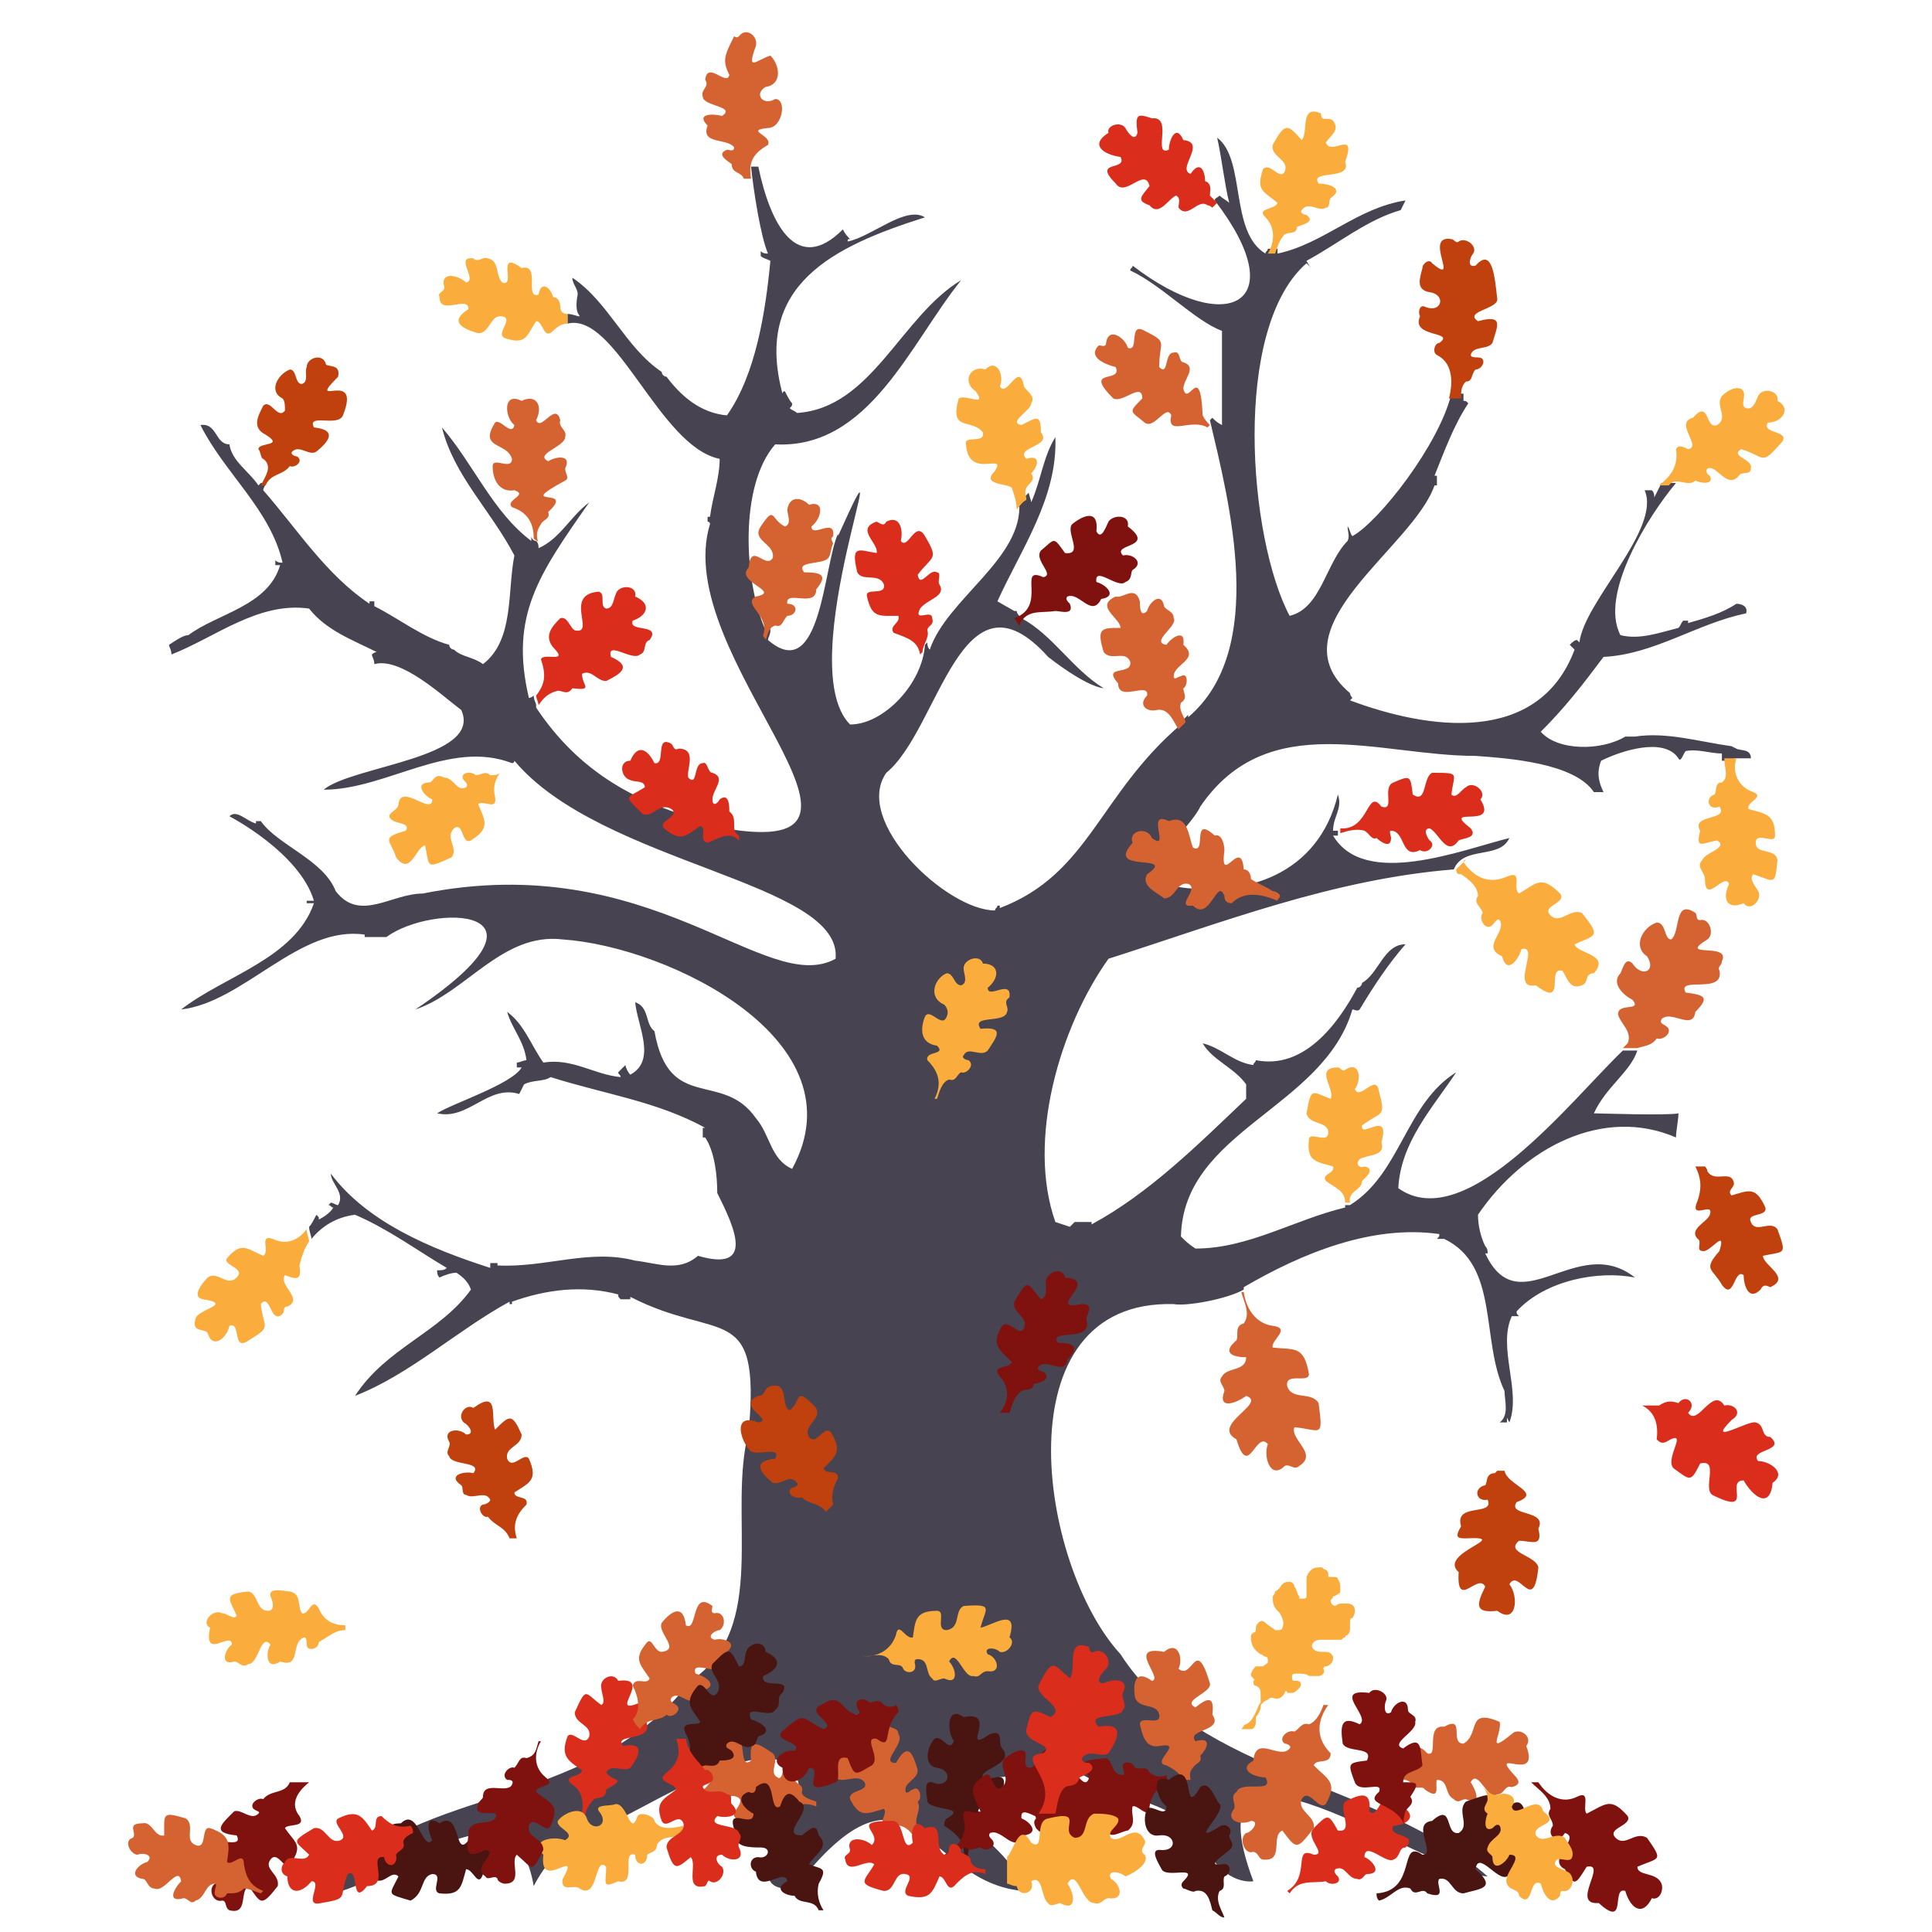 <svg xmlns="http://www.w3.org/2000/svg" xml:space="preserve" id="Слой_1" x="0" y="0" style="enable-background:new 0 0 80 80" version="1.1" viewBox="0 0 80 80"><style>.st1{fill:#026634}.st2{fill:#faad3c}.st3{fill:#d56231}.st4{fill:#c1410e}.st5{fill:#7f120f}.st6{fill:#da2d1c}.st7{fill:#4a1411}</style><path d="m71.9 31-.2-.1c-1.4-.2-2.7-.6-4-.4h-.4c-1 .6-2.8.6-3.5-.2 1-1 1.7-1.9 2.6-3.1 2.1-.1 3.9-1.4 5.9-1.8.1-.3-.2-.4-.4-.4-.6.4-1.3.6-2 .8v-.1h-.2c-.1.1-.1.2-.2.3-.8.2-1.6.5-2.4.3-.9-1.7 1.2-5 2.3-6.3h-.6l-.3.6c0-.1 0-.2-.1-.3h-.3c.7 1.6-2.5 4.6-2.7 6.3l-.1-.1c-.1 0-.2.1-.3.2l.2.2c-1.5 4-6.1 3.3-9.3 2.1l.1-.1s-.1-.1-.1-.2c-3.2-2.7 2.6-6 3.5-8.6h.1v-.4h-.1c.4-1 .8-2.1 1.4-3-.1-.1-.1-.1-.2-.1v-.3h-.5c-.5 2.1-3 5.3-4.1 5.9-.1-.1-.1-.3-.2-.4 0 .2.1.4 0 .6-.9.9-1.1 2.8-2.4 3.1-1.7-3.2-2.4-11.9.7-14.6l.2.2c-.1-.1-.2-.3-.2-.3 1.3-.7 2.5-1.7 3.9-2.1l.2-.4c-2 .3-3.4 1.8-5.3 2.2v-.2h-.4c0 .1-.1.1-.1.2-1.5-.9-.8-3.9-2-4.8.2.9.3 1.9.5 2.7-.1-.1-.3-.2-.4-.3-.1.1-.2.1-.2.2 3.3 4.3.5 5.7-3.4 2.7 0 .1-.1.1-.1.2 1.3.6 2.7 2.1 3.8 2.5v3.9c-.2-.1-.3-.2-.4-.3l-.1.1c.8 3.4 2.4 9.5-.9 12.3v-.1l-.3.3v.1c-3.4 2.9-3.8 6.2-7.5 7.6v-.1h-.1c0 .1-.1.1-.1.2-2 0-5.9-3.7-4.5-5.7 2.2-1.8 3.1-8.8 6.7-4.8 0 0 1.5 1.2 2.3 1.3-1.3-.8-2.1-2.2-3.4-2.9-.1-.1-.2-.2-.2-.3H42l-.7-.4c1-2.2 2.5-4.3 2.4-6.8-.5.8-.6 1.8-1 2.7 0-.1-.1-.3-.1-.4l-.4.4c.2 2.3-3 4-3.7 6.1-.1-.1-.1-.2-.1-.3l-.1.1c-.1 1.6-1.7 3.3-3.1 3.3-2.5-2.5 2.3-14-.5-7.8v-.1c-.6 1.3-.7 6.3-2.9 4.4 0-.1.1-.2.1-.4 0-.1-.1-.1-.1-.2 0 .1 0 .1-.1.2-.9-2-1.1-6 .4-7.7 3.9.2 5.6-4.2 7.7-6.8-2.5 1.5-3.7 5.3-6.8 5.5-.1-.1-.2-.1-.3-.2.1-.1.1-.1.1-.2-.1-.1-.2-.3-.3-.5-.1 0-.1.1-.1.1-1.2-4.5 2.1-6.1 5.9-7.3-.8-.5-2.2.8-3.2 1 0-.1 0-.1.1-.1-.1-.1-.2-.2-.3-.4-1.9 1.9-3-.2-3.5-2.6h-.3c.1 1 .4 2.9.7 3.6-.1 0-.2 0-.3-.1v.2c.1.1.2.1.4.2-.2 2.1-.6 4.7-1.8 6.4-1.1-.1-1.9-.8-2.5-1.6-.1 0-.2-.1-.2-.2-1.5-1-2.2-2.9-3.7-3.9 0 .3.3.5.2.8-.1.7.1.7.1.8-.1 0-.3-.1-.5-.1v.4c2-.5 3.8 5.1 6.3 5.6 0 .8-.3 1.6-.4 2.4h-.1v.2s.1 0 .1.1c-1.7 5.5 8.8 14 .6 12.6-.2 0-.3-.2-.5-.3v.1c-3.1-.8-5.5-2.1-7.3-4.8v-.1c0-.1-.1-.2-.1-.4 0 0-.1.1-.2.1-.8-3.4.4-5.1 2.5-8.1-.8.6-1.2 1.5-2.1 1.9 0-.1 0-.2-.1-.3-.1 0-.2-.1-.2-.2v.2c-1.6-1.2-2.4-3.2-3.7-4.7.5 2 2 3.4 3 5.3-.3 1.5 0 3.5-1.3 4.5-.4-.3-.9-.3-1.2-.6-.1 0-.2-.1-.2-.2-1.1-.3-2.1-1.1-3.1-1.6v-.2h-.2v.1c-1.8-1.2-3-3.1-4.4-4.7 0-.1.1-.2.1-.3h-.2l-.1.1c-.4-.6-1.1-1-1.2-1.7-.6 0-.5-.9-1.2-.8 1 2 2.9 3.5 3.4 5.7-.1 0-.2 0-.3-.1v.2h.2c-.5 1.7-2.6 2-3.8 2.9-.2 0-.5.2-.8.4 0 .1.1.2.1.4 1.8-.7 3.6-2.2 5.7-1.9.7.9 1.8 1.3 2.8 1.8-.1 0-.2.1-.2.1 0 .1.1.2.1.4 1.1-.3 2.8 1.3 3.6 1.9.9 2-4.5 2.3-5.7 3.3 2.6 0 5.2-2.1 7.8-1.1.1 0 .1-.1.1-.1 3.6 4.3 13.6 5 13.3 8.2-2.9 1.6-7.6-4.6-17.1-2.7-1.3 0-2.6 1.2-3.6-.1-.5-1.3-2.4-1.9-3.1-2.9h-.2v.1c-.4-.1-.8-.6-1.1-.3 0 0 2.9 1.5 3.5 3.5h-.3v.1h.3c-.8 2.3-3.7 3-5.5 4.4 2.6-.3 4.9-3.5 7.6-3.1v.1h.9c1.9-1.4 7.6-1.3 1.2 3 2.1-.7 3.6-3.2 6.1-2.9 4.4.3 12.4 4.2 9.5 9.5-.9-.4-.9-1.4-1.5-2.1-1.4-2-3.6-.2-4.2-3.6-.4-.3-.2-1-.8-1.2.1 1 .9 2.4-.2 3-.1-.1-.2-.3-.2-.4l-.3.3c0 .1.1.1.1.2-1.1-.1-2-.8-3.2-.6-.5-.7-.8-1.6-1.5-2.1.2.7.7 1.2.8 2-.1 0-.3.1-.4.1v.2h.2c-.4.7-2.9 1.5-3.5 1.9 1.3.3 2.1-1.2 3.4-.8l.2-.4c.4-.2.8-.1 1.1-.3 2.2.7 4.4 1 6.4 2.1h-.1v.4h.1c.4.6.5 1.6.5 2.3.7 1.4 1.6 3.3-.8 2.6-.8.7-1.7.3-2.6.2-1.9-.5-3.7.3-5.7.2v-.1h-.3v.2c-2.5-.8-5.1-1.9-6.6-3.9 0 .4.6.8.3 1.3-.1 0-.2-.1-.3-.1l-.1.1c.1 0 .1.1.2.1-.1.2-.4.4-.6.5v-.1l-.1-.1c-.1.2-.2.4-.3.5 0 .2.1.4.1.5.4-.5 1-.9 1.8-1 1.4.6 2.6 1.5 3.8 2.2-.1.1-.2.1-.4.1 0 .1 0 .2.1.3.2-.1.5-.2.7-.2.3.2.5.4.6.7-1.3 1.8-3.5 2.4-4.8 4.4 2.3-.9 4.2-2.7 6.4-3.9v.1h.1v-.1c1.4-.5 2.9-.7 4.4-.3 0 .1 0 .1.1.2h.4v-.1c3.7 1.9 5.4.1 4.9 5.6-.9 3.4.9 8.1-2.4 10.3-4.3 5.6-12.3 4.3-14.8 8.8 2.9-.7 7.5-5 8.3-.3.4-.8 1.4-2.1 2.2-2.2 2-.5 9.3-6 8.8-1-.1.5-2.7 3.5-.2 3.3 4.9-6.3 5.3-.2 9.5.1-.5-2.4-6.3-4.3-.1-4.8 1.1-1.1 2.5 0 3.6.6 1.4.5 3.4.9 4.2 2.5 0 .5.9 1.4 1.8 1.3-2.9-7.7 6.9-.4 9.7-.2-4.4-3.9-12-4.2-15.2-9.2-3.4-3.7-5-14.7 2.2-14.5.5.1 2.2-.2 2.9-.6v-.1c2.4-1.4 5.3-2.6 8.1-2.2 0 .1 0 .1-.1.2H59.8c2.3 1.1 1.5 4.2 2.5 6.3 0 .4.2 1-.2 1.3h.3v-.2l.1.2c.5-1.3-.5-3.1.1-4.4h.3c-.1-.1-.1-.1-.1-.2 1.2-1.3 3.4-1.7 4.9-1.4-2.4-1.9-4.8 2-6.2-1h.1c0-.1 0-.2-.1-.3-.2-.4-.3-.9-.3-1.3 1.9-2.8 5.2-4.5 8.2-3.2 0-.3.1-.7.1-1-.4.1-3.4 0-3.5 0 .5-1.1 1.5-1.7 1.8-2.6h-.6c-2.1 2-6.5 7.7-9.3 5.7.1-1.9 1.4-3.3 2.4-4.8-2.1 1.3-2.3 4.2-4.4 5.5h-.2v.1c-2.1.5-4 1.7-6.2 1.7-.3-.2-.4-.3-.6-.5.1-4.4 5.9-5.3 7.1-9.4.1 0 .2.1.3 0 .6-1 1.2-1.9 1.9-2.7-.9 0-1.1 1.2-1.8 1.6 0 .1-.1.2-.2.2-.8 1.5-2.2 3.4-4.2 3 0 .1-.1.1-.1.2-.8-.1-1.3-.7-2.1-.9.4.7 1.3 1 1.8 1.7v.6c-2 1.9-4 3.9-6.4 5.2v-.1h-.7l-.2.2-.6-.2c-1.2-3.4.2-8.1 2.2-10.9 4.7-1.5 9.3-3.3 14.3-3.7.4-1 1.9-.4 2.3-1.3-2 .5-6 2.1-7.3-.1h.2v-.2h-.2c0-.6.4-.9.2-1.5-.8 3.3-3.8 4.3-6.8 3.8l-.1-.1c-.1.1-.2.1-.3.2-1.1-.8 1.1-2.5 1.5-3.4 2.8-4.1 7.4-2.1 11.4-2.1 1.4.1 4.1.3 4.9 1.5h.4c-.2-.4-.3-.8-.1-1.3.8-.4 2.6-1 3.2-.1.1.2.2-.2.3-.3.5-.1 1 .1 1.5.1v.3h.5v-.1h.7c0-.4-.4-.3-.6-.4z" style="fill:#474350"/><path d="M9.4 18.6zM13.3 32.8zM18.6 27zM56 40.6zM49.8 42.6zM72.8 30.7zM72.4 24.9zM69.5 19.4zM72 30.3zM39.5 12.2zM27.2 15.9zM27.4 16.1zM23.5 12zM38.1 9.9z" class="st1"/><path d="M20.3 32.1c-.2-.2-.4 0-.6 0-.2-.2-.7-.1-.5.2.1.1.2.2.1.3-.4.2-.5-.4-.9-.4-.4-.2-.4.1-.6.2-.7 0-.2.6.1.7 0 .7-1.3-.7-1.4.2 0 .3-.7.4-.2.7.2.1.7.1.5.4-1.1.3-.6.4-.4 1.1.6.8.8-.4 1.2-.5.2.9 0 1 1.1.5.3-.4-.3-.8.1-1.2.4-.3.3.7.7.5.8-.5.6-.8.3-1.5.2-.2.8.3.7-.3-.1-.4 0-.7.2-1-.1.1-.2.1-.4.1z" class="st2"/><path d="M54.6 58.1c-.3-.5-1.1-.1-1.3-.7-.1-.6.9-.1.9-.5-.2-1.2-.6-1-1.5-1.1-.1-.3.8-.8 0-.9-.7-.1-1.1-.7-1.2-1.4h-.1c.1.4.4.9.1 1.3-.4.1-.2.5-.3.7-.6.5-.2.7.4.7 0 .6-.8.4-1 .8-.2.2.1.4.1.6-.3.8.5.5.9.2.9.3-1.5 1.2-.4 1.8.5 1.7.8-.4 1.3.2-.2.5.1 1.5.7.9.2-.1.4.2.6 0 .8-.5-.4-1.1-.2-1.6 1.1.1 1.2.5 1-1z" class="st3"/><path d="M62.8 62.2c1.1-.4-.4-.7-.5-1.3H62l-.1.1c-.4 0-.3.4-.4.5-.5.1-.4.7.1.6.3.7-1.4.1-1.1 1.1-.3.5-.1.5.2.5 2-.1-1.2.6-.3 1.4-.1 1.6.8 0 1.1.6-.4.8-.4 1.1.5 1 .8.6.9-.6.5-1.1.4-.7 1 1.3 1.2-.7-.1-.5-1.4-.6-.8-1.1.5 0 1 .3.8-.5.4-.8-1.3-.5-.9-1.1z" class="st4"/><path d="M67.8 77.3c.9-.4 1.1-.2.4-1.2-.5-.3-.9.4-1.3 0s.7-.5.5-.9c-.7-.8-.9-.5-1.7-.1-.2-.2.2-1-.4-.7-.6.3-1.2 0-1.6-.6H63.4c.3.3.8.6.8 1.1-.2.3.1.4.1.7-.3.4.2.8.5.3.7.2-.8 1.1 0 1.5.4.7.4.7.9-.1.9-.2-.7 1.6.5 1.5 1.2 1.1.5-.7 1.1-.5.2.7.7 1.1 1.1.3.3.1.5-.3.4-.6-.2-.5-1-.3-1-.7z" class="st5"/><path d="M72.8 60.5c-.4-.5 1.2-.4.5-1-.4 0-.2-.5-.6-.6-.3-.1-2.1 1-1-.1.5-.3.1-.7-.3-.6-.5-.8-1.1.9-1.5.3.4-.4-.1-.8-.4-.4-.3-.1-.5-.1-.8.1H68c.4.2.7.6.6 1.4.1.1.2.2.4.1 1-.6-.1.7.3 1.1.7.5.7.6 1.1-.2.8-.2.1 1 .5 1.3 1.8.9.5-.6 1.3-.6.4.7 1.1 1.2 1.2.1.6-.4-.1-.9-.6-.9z" class="st6"/><path d="M40.9 40.9c.5-.4.5-1-.2-1-.1-.4-.8-.2-.8.2 0 .2.2.6-.1.7-.3 0-.3-.5-.6-.5-.5.2-.8 1-.1 1.3.1.1.2.3.1.5-.2.5-.7-.4-.9 0-.2.5-.2 1.1.5 1.2.4.4-.5.2-.4.6.5.5.6 1 .3 1.6h.1c.1-.3.2-.7.5-.8.3.1.3-.2.5-.3.2.1.6-.3.3-.5-.1 0-.3-.1-.2-.2.2-.4.7.1 1-.2.4-.6.7-1-.3-.9-.4-.6 1-.2 1.1-.7.1-.2-.2-.4.1-.6.1-.8-.9.1-.9-.4zM52.9 8.4c-.1.3-.9.2-.5.6s.4 1 .1 1.5h.3c.1-.3.2-.6.4-.8.2-.1.5 0 .5-.3.2-.1.8-.2.4-.5-.1 0-.3-.1-.2-.2.3-.4.7.1 1-.1.2 0 .1-.3.2-.4.6-.4-.1-.6-.5-.6-.4-.6 1.4-.1 1.1-.9.5-1.4-.6-.2-.8-.8.2-.3.6-.5.3-.9-.2-.2-.5.1-.5-.3-.9-.4-.5.8-.8 1.1-.6-.7-.7-.7-1.2.2-.1.5.7.6.5 1.1-.2.4-.6-.4-.9-.1-.3.9 0 .9.6 1.4z" class="st2"/><path d="M70.7 38.9c.3-.2.1-.9-.3-.8-.2 0-.1-.2-.2-.3-.9-.6-.6.8-1 1.1-.3 0-.2-.7-.6-.7-.6.2-1 1-.4 1.4.4.6-.2.9-.6.3-.3-.3-.4.2-.5.4-.4.4.1.9.5 1.1.4.5-.6.1-.6.6.1.4.6.7.4 1.2l-.2.2H67.8c.3-.1.6-.1.8-.4.3.1.7-.3.4-.5-.1-.1-.3-.1-.2-.3.4-.4 1.3.5 1.4-.3.6-.6.4-.7-.4-.8-.4-.7 1.6.1 1.4-.9-.1-.2.1-.2.1-.4.4-.8-1.9-.1-.6-.9z" class="st3"/><path d="M73.6 50.9c-.3-.4-.9.2-1.1-.3-.2-.4.7-.2.6-.6-.4-.9-.7-.7-1.4-.5-.2-.2.1-.3.1-.5-.1-.6-.8 0-1.1-.5 0-.1-.1-.2-.1-.2h-.4c.2.4.3.8.1 1.4-.4.9.7 0 .5.6-.1.3-.9.6-.5 1 .2.1-.1.5.2.5.3.1 1-1 .7 0-.7.8-.3.7.1 1.4.5.7.5-.7.9-.4 0 .4.2 1.1.7.6.1-.2.2-.2.4-.1.9-.4-.3-.9-.3-1.3.9-.2 1 0 .6-1.1z" class="st4"/><path d="M48 71c.1.5-.8 0-.8.4.1.4.2 1 .8.9 1.1-.2-.4.7.3.8.4.2.6.4.7.6h.3c0-.1-.1-.3.1-.5.1-.2.4-.2.3-.5.3-.3.5-.8-.2-.6-.4-.5 1.2-.4.7-1.1.1-.8-.2-.7-.7-.3-.6-.3.7-.6.6-1-.6-2-.7-.1-1.3-.6.2-.4 0-1.2-.6-.7-1.6-.3 0 1.1-.5 1.2-.7-.5-.8.1-.7.7.2.5.9.2 1 .7z" class="st3"/><path d="M24.4 71.9c-.2.5-.7-.3-.9 0-.3.8 0 1 .6 1.4 0 .3-.9.2-.4.6.5.3.5 1 .3 1.5h.2c0-.3.1-.6.4-.9.2-.1.5 0 .5-.4.9-.5.3-.3 0-.7.2-.4.7 0 1-.2.4-.5.6-1.1-.3-.9-.4-.5 1-.2 1-.8-.1-.5.2-1.1-.3-1-1.4.6.6-1.1-.9-.9-.2-.4-.8-.1-.7.3 0 .2.2.6 0 .7-.7-.5-.6-.8-1.1.3 0 .5.7.5.6 1z" class="st6"/><path d="M11 18c.8.5-.3.3-.3.6.1.1.1.4.2.4.4.3.1.7-.1 1.1h.2c.2-.5.7-.4 1-.8.2.1.6-.2.3-.4-.1 0-.3-.1-.2-.2.3-.3.7.2 1 0 .5-.4.9-.9-.1-1-.3-.6 1 0 1.2-.5.8-2-1.6-.2-.2-1.6.1-.5-.3-.4-.5-.5-.1-.5-.8-.3-.8.1-.1.2.1.6-.2.7-.3 0-.2-.6-.5-.6-.5.2-.9.9-.3 1.2.1.1.1.3.1.5-.3.4-.6-.5-.9-.2-.2.4-.5.9.1 1.2z" class="st4"/><path d="M39.2 75.3c-.1.1-.1.2-.1.3.6.4.9.7.8 1.4h.2c-.1-.6.3-.8.5-1.3.6-.4.4-.5-.1-.7.1-.5 1.2-.1 1-.8.2-.7 0-.7-.7-.5-.6-.4 1.3-.6.7-1.3-.2-.2.1-.8-.5-.6-1.3.9.4-1-1.1-.7-.7-.5-.7.6-.4 1-.2.5-.5-.3-.8-.1-.3.3-.5 1.1.1 1.2.7.1.5.9-.2.6-.4-.1-.2.6-.2.8.2.4 1.7.2.8.7z" class="st7"/><path d="M8.7 76.4c-.2.5-.7 1.3.4 1.1.4.1 0 .4-.2.5-.3.2-.1.8.3.7.2 0 .1.3.3.4.8.2.4-.8.8-1 .5.7.5.9 1.2 0 .1-.5-.6-.7-.3-1.1.3-.4.6.5.8.2.6-.8.2-.9-.2-1.5.1-.2.9 0 .6-.5-.4-.5-.1-1 .4-1.4H12c-.2.5-.8.3-1.1.7-.2-.1-.6.2-.4.4.1.1.3.1.2.2-.3.3-.7-.2-1-.1-.5.5-1 .9.1 1 .3.6-.9 0-1.1.4z" class="st5"/><path d="M63.6 40.8c1.3 1 .4-.8 1.1-.6.2.3.3.8.8.6.3-.1.1-.5.5-.5.7-.8-.7-.8-.8-1.2.9-.4 1.1-.3.3-1.3-.5-.2-.9.5-1.3.1s.7-.5.4-.9c-.8-.8-1-.4-1.7 0-.3-.2.2-1-.5-.7s-1.3.1-1.8-.6c0 0 0-.1.1-.1l-.4.4c0 .2.1.2.2.2.3.2.7.5.7.9-.2.3.1.4.2.7-.2.2.1.8.4.5.1-.1.2-.3.3-.2.3.5-.8 1.1.1 1.5.2.8.7.1.8-.3.8-.2-.5 1.7.6 1.5z" class="st2"/><path d="M38.9 24.2c-.1-.1.1-.5-.1-.5-.3-.2-.7.7-.8.1.6-.8.9-.6.3-1.6-.4-.7-.7.6-1 .2.1-.4 0-1.1-.6-.8-.1.2-.2.1-.4 0-.9.3.1.9 0 1.3-.7-.1-1.1-.4-.8.8.2.4.9 0 1.1.5.1.5-.8.1-.7.5.2.9.5.8 1.3.8.1.3-.4.4-.2.7.5.2 1 .3 1.1.9l.1-.1c0-.3.3-.6.2-.9 0-.2.3-.2.2-.5 0-.4-.8.2-.5-.4.3-.4 1.1-.5.8-1z" class="st6"/><path d="M47.5 36.2c-.3.5.5.8.7 1 .5 0 .5-.7 1-.6.5.2-.6 1 .2.9.7.7 1-1.2 1.3-.4 0 .2.1.3.3.3.5-.5 1.2-.4 1.9-.1 0-.1.1-.1.1-.2s-.2-.2-.3-.2c-.3-.2-.6-.3-.9-.5 0-.2-.1-.4-.3-.4-.1-1.4-1 .8-.8-.8 0-.2-.1-.7-.4-.6-1-.9-.3.8-.9.5-.2-.5-.2-1.4-1-1.1-1-.5.1 1.3-.7.7-.2-.5-1-.3-.8.2-1.2 1.3 1.9.4.6 1.3z" class="st3"/><path d="M31.4 58.9c-1-.4-.8.6-.4 1.1.2.4 1.4-.2 1.1.4-1 .1-.6.6-.1 1 .4.1.7-.4 1 0 .1.1-.1.2-.2.2-.3.2.1.5.4.4.3.3.7.2 1 .6l.3-.3c-.1-.4 0-.7.2-1.1 0-.4-.5-.1-.6-.4.5-.5.8-.7.3-1.5-.3-.3-.6.6-.9.2-.3-.5.7-.8.2-1.3-.8-.8-.5-.2-1 .2-.4-.2 0-1.2-.8-1-.3.1-.2.4-.5.4-1 .4.7 1 0 1.1z" class="st4"/><path d="M5.7 76.8c.2-.1.7 0 .4.3-.4.1-.8.6-.2.7.2 0 .2.4.5.4.4.2 1-1 1.1-.3-.3.3-.6.9.1.7.2 0 .3.3.5.1.4-.1.4-.7.8-.7.1 0 0 .2 0 .3-.1.3.4.4.5.1.3 0 .5 0 .7-.2.2 0 .4.1.7.2l.1-.1c-.5-.2-.7-.5-.8-1.1 0-.6-.5.1-.7-.1.1-.7.2-1.1-.7-1.4-.4-.1-.1.9-.6.7-.5-.2 0-.8-.4-1.1-1-.3-.9-.2-.9.7-.4.1-.5-.6-.9-.5-.7 0-.2.4-.4.6-.4.1-.1.7.2.7z" class="st3"/><path d="M19.4 12.8c-.8.5-.3.8.4 1 .5 0 .5-.8 1-.7s-.3.7.1.9c.9.3.9-.1 1.3-.7.3 0 .3.8.7.4.2-.2.4-.3.6-.3V13c-.2 0-.3-.1-.3-.3s-.1-.4-.3-.4c-.1-.4-.5-.7-.6-.1-.6.2.1-1.3-.7-1.1-1.1-.8-.2.8-.8.6-.3-.3-.1-.9-.6-1-.2-.1-.4.2-.6 0-.8-.1.2.9-.3 1-.3-.3-1.1-.5-.9.2 0 .2-.3.2-.2.4 0 .8 1.2-.1 1.2.5z" class="st2"/><path d="M29.4 73.8c-.4.6-.9.5.1 1.1.5 0 .5-.7 1-.5.5.2-.4.7 0 .9.8.4 1 0 1.4-.6.3 0 .1.6.5.5.4-.5.9-.6 1.4-.4v-.2c-.3-.1-.6-.2-.6-.4.1-.3-.2-.3-.3-.5.1-.2-.3-.6-.5-.3 0 .1-.1.3-.2.2-.4-.2.1-.7-.2-1-.6-.4-1-.7-.9.3-.5.4-.2-.9-.6-1-.2-.2-.4.1-.6 0-.5-.3-.6.3-.3.7 0 .4-.4.1-.5-.1-.2-.2-.8 0-.6.4-.8 1 .4.6.9.9z" class="st3"/><path d="M28.1 31c-.2.1-.2-.1-.3-.2-.7-.4-.2.9-.7.8-.3-.6-.7-.8-1-.1-.5 0-.4.7 0 .8.2.1.6 0 .6.3-.8.5-.9.3-.1 1.1.4.2.7-.5 1.2-.2.4.3-.6.5-.3.8.7.6.9.3 1.5-.1.3.1-.1.6.3.7.5-.2.9-.5 1.3-.1v-.2c-.4-.2 0-.7-.4-1 0-.2 0-.8-.4-.5-.1.2-.3.3-.3 0 0-.4.6-.9 0-1.1-.2 0-.2-.5-.4-.4-.4 0-.2 1-.6.6-.1-.3.4-1.2-.4-1.2z" class="st6"/><path d="M57.2 73.5v.4c.4 0 .8-.4 1.2-.1.1.4.5.1.6.3.7.5.4-.2.5-.4.5 0 .3.6.7.8.2.2.3 0 .5 0 .7.3.4-.4.2-.7.3-.6.7.8 1.1.5.3 0 .3-.4.6-.3.4-.1.3-.3.1-.5-1.1-1.2 1.1.4.5-1.2.3-.4-.3-.8-.6-.5-1.1.9-.4 0-.5-.5-1.4-.6-.8.5-1.5.9-.6 0 .1-1.2-.8-.7-.8-.1-.2 1.3-.7 1.1-.8-.9-.6 1.1-1.9.9z" class="st3"/><path d="M41.4 68.4c.3.1.7-.4.4-.6.4-1.3-.7-.5-1.2-.4.2-.8.6-1-.7-.9-.4.2-.1.9-.7 1-.5 0 0-.8-.4-.8-.9 0-.9.4-1 1.1-.3.1-.6-.7-.7-.1-.2.6-.7.9-1.4.9.4 0 .8-.2 1.1.1.1.4.5.1.6.4.1.2.5.2.5-.1 0-.1-.1-.3.1-.3.5 0 .3.6.6.8.1.2.3 0 .5 0 .6.3.5-.4.2-.7.3-.6.6.7 1 .6.3.1.3-.2.6-.2.6.1.4-.6 0-.7-.2-.3.3-.3.5-.1z" class="st2"/><path d="M61.3 33.1c.3-.3-.3-.8-.6-.5-.2.1-.4.5-.6.3.1-.9.4-.9-.8-.9-.4.2-.2 1.3-.8.9-.1-.8-.1-.8-.8-.5-.5.2.1 1.2-.5 1-.6-.8-.5 1-1.7.9v.2c.3-.1.7-.2 1-.1.2.1.3.4.5.3.1.1.6.5.6 0 0-.1-.1-.3 0-.3.6 0 .4 1.2 1.2.8.3.2.7-.2.4-.4-.1-.1-.3-.5 0-.5.4.2.7 1.2 1.2.5.2-.1.8-.1.5-.5-1.3-1 1.2.1.4-1.2z" class="st6"/><path d="M16.5 77.7c-.4.8-.5.7.5 1 .6-.3.4-1 .9-1.1.5 0-.1.7.3.8.9.1.9-.3 1.1-1 .3 0 .5.8.7.2.2-.5.6-.7 1.1-.7v-.1c-.3 0-.5 0-.7-.2 0-.3-.3-.2-.5-.3 0-.3-.5-.4-.5-.1-.6.8-.3-1.3-1.2-.7-.6-.4-.5.3-.3.7-.4.5-.6-1.4-1.3-.7-.6 0-.8.3-.3.8.1.4-.3.2-.5.1-.3-.1-.7.3-.4.6 0 .2-.2.6.1.8.4.3.7-.4 1-.1z" class="st7"/><path d="M9.2 66.8c-.4-.2-.9.4-.5.6-.3 1.4.9.1.9.7-.3.2-.5.9.1.7.2 0 .3.3.6.1.4 0 .5-1.3.9-.8-.2.3-.2 1.1.4.7.9.3.4-.8 1-1 .1 0 .1.2.1.3 0 .3.5.2.5-.1.5-.3.7-.5 1.1-.5v-.2c-.5 0-.9-.2-1.1-.7-.3-.5-.4.3-.7.2-.2-.3 0-.8-.5-.9-.2 0-.9-.2-.8.2.1.2.2.6-.1.6-.5 0-.4-.7-.8-.8-1.1.1-.8.3-.5 1-.1.2-.4-.1-.6-.1z" class="st2"/><path d="M42.9 75.3c-.1.1-.1.2 0 .4.5.6.8-.3 1.3-.2.1.2-.5.8.2.8.4 0 .9 0 .9-.5-.1-.7.7-.7.6 0 0 .4.6 0 .8 0 .4-.3.1-.7.2-1 .2-.1.7.6.7 0 .1-.6.4-.8.8-.9 0-.1-.1-.3-.1-.4-.2.1-.4.1-.7-.1-.1-.3-.4-.1-.6-.2-.1-.3-.6-.3-.5 0 0 .1.1.3 0 .3-.5 0-.4-.6-.7-.7-.7.1-1.3 0-.7.8-.2.7-.7-.7-1.1-.4-1.7.9-.1.7-.4 1.3-.8-.1-.9.1-.7.8z" class="st5"/><path d="M26.3 24.7c.1-.5-.7-.5-.8-.1-.1.2-.1.6-.4.6-.3-.1 0-.6-.3-.7-1.5.1-.1 1.8-1 1.6-.2-.1-.3-.6-.6-.5-.3.3-.7.7-.3 1.2.7.7-.4.2-.5.5.2.6.2 1-.2 1.5 0 .1.1.3.1.4.2-.3.4-.5.8-.6.2 0 .4.2.6-.1.9.1.4-.1.4-.6.4-.2.6.3 1 .3.6-.3 1.1-.6.2-1-.2-.7.9.2 1.2-.1.3-.1.1-.5.4-.6.5-.7-.9-.3-.7-.8.6-.2.8-.7.1-1zM12.9 77.9c.5 0-.4 1.1.4.9 1.2-.2.7-.2 1.1-1.2.5-.3.1 1.4.8.5 1 0 0-1.3.7-1.2.1.5.6.4.5-.1.1-.2.4-.2.3-.5 0-.2.2-.3.4-.4 0-.1 0-.2-.1-.3-.5.1-.8 0-1.2-.4-.4 0-.1.5-.4.6-.4-.6-.6-.9-1.4-.5-.3.2.5.7.1.9-.5.2-.6-.6-1.1-.5-1 .6-.8.5-.2 1.1-.2.4-.8-.1-1 .3-.2.2-.2.5.1.6 0 .7.5.8 1 .2z" class="st6"/><path d="M63.2 75.3c-.2-1.4-.9-.2-1.4 0-.2-1 .3-1.2-1.1-.7-.4.4.2 1-.3 1.3-.6.1-.2-1.3-1.1-.5-.9.1.2 1.4-.4 1.4-1-.7-.2 1.5-1.9 1.6 0 .1 0 .2.1.3.5-.1.8-.7 1.3-.5.2.4.5-.1.7.2.9.3.3-.4.5-.6.5-.1.5.6 1 .6.7-.2 1.4-.2.5-1 .1-.8.9.5 1.3.3.3 0 .3-.4.5-.5.7-.2.2-.7-.3-.8-.3-.3.2-.4.5-.3.4 0 .6-.7.1-.8z" class="st7"/><path d="M44 73c-.3 0-.1-.3-.3-.5-.7-.4-.6.7-1.1.7-.3-.1 0-.6-.2-.7-.3-.1-.6.2-.8.3-.3.4.3.8-.1 1.2-.4.3-.4-.7-.7-.5-.8.5-.5.8-.2 1.5-.2.2-.8-.3-.7.3.2.6-.2 1.2-.8 1.5 0 .1.1.1.1.2.2-.2.6-.5.8-.5.2.2.4 0 .6 0 .2.2.7 0 .5-.3-.1-.1-.2-.2-.1-.3.5-.2 1 .9 1.4.1.7-.1.2-.6-.1-.7-.1-.7.9.3 1.2 0 .4-.4 1-1.2 0-1.1-.4-.5 1.3-.5.5-1.2z" class="st5"/><path d="M58.2 74.9c-.1 0-.2 0-.2-.1.1-.1 0-.3-.1-.4-.7-.5-.8 1-1.2.6.1-.9-.4-.7-1-.4-.3.3.4 1.3-.3 1.2-.4-.7-.4-.7-1-.1-.4.4.6 1.1 0 1.1-.9-.4-.1.9-1.1 1.5l.1.1c.4-.6.9-.4 1.5-.5.2.2.7.1.5-.2-.1-.1-.2-.2-.1-.3.4-.2.5.4.9.4.2.1.3-.2.4-.2.7 0 .2-.6-.1-.7 0-.7.9.3 1.2.1.3-.1.2-.5.5-.5.6-.6-.8-.4-.5-.9.4 0 1-.3.5-.7z" class="st6"/><path d="M26.2 71.2c.1.2.2.3.3.4.3-.5.8-.3 1.1-.6.2.2.7-.2.4-.4-.1-.1-.3-.1-.2-.3.3-.3.7.3 1 .1.2 0 .2-.2.3-.4.7-.2.1-.6-.3-.7-.2-.6.9.1 1.1-.3.3-.1.1-.4.2-.6.5-.4-.2-.6-.5-.5-.4-.1 0-.4.2-.4.3-.2.2-.8-.2-.7-.2 0-.1-.2-.1-.3-.9-.7-.6 1.1-1.1.8-.1-.9-.6-.6-1-.1-.2.4.8 1.1 0 1.2-.3 0-.4-.6-.6-.4-.6.7-.3.9.1 1.5-.1.3-.6-.1-.7.3.3.6.3 1.1 0 1.4zM21.2 19c0 .5-.8-.1-.8.3 0 .6.3 1.1.9 1 .6.2-.4.4-.1.7.6.2.9.6.9 1.3.1.1.2.1.2.2-.1-.3-.1-.5.1-.8.1-.2.4-.2.3-.5 1.2-1.1-1.5-.1.7-1.3.2-.1 0-.3 0-.5.3-.6-.4-.5-.7-.3-.6-.3.7-.6.7-1 .1-.3-.3-.4-.2-.7-.2-.8-.8.5-1 0 .3-.6 0-1.1-.6-.8-.8-.4-.7.7-.3 1-.1.5-.6-.3-.8-.1-.7 1.1.5.8.7 1.5z" class="st3"/><path d="M40.7 17.9c.1.5-.8.1-.7.5.1 1.5 1.7.3 1.2 1.1-.6.6.5.5.7.7.1.3.2.6.2.9.1-.1.2-.3.4-.4 0-.2-.1-.3 0-.5s.4-.3.2-.6c.3-.3.4-.8-.2-.6-.5-.5 1.1-.5.6-1.1 0-.8-.2-.6-.8-.3-.6-.1.4-.6.4-.9.2-.3-.2-.5-.3-.7-.2-1.1-.7.5-1 0 .2-.4-.1-1.2-.6-.7-.6-.2-1 .5-.4.9.5.7-.4.1-.7.3-.4 1.4.5.8 1 1.4z" class="st2"/><path d="M35.8 73.8c.2.4-.7.3-.6.7.4.8.7.6 1.4.4.2.2-.4.8.2.7.5-.1.8.1 1 .4.1-.1.2-.2.3-.2-.4-.4.1-.8-.1-1.2.2-.1.1-.7-.2-.5-.1 0-.2.2-.3.1-.1-.4.5-.5.5-.9-.2-.7-.4-1.2-.9-.3-.7 0 .4-.8.1-1.2 0-.3-.4-.2-.4-.4-.2-.6-.7-.1-.7.3-.2.3-.4-.2-.3-.4 0-.3-.7-.5-.7-.1 0 .1-.2 0-.3 0-.8.5.4.8.4 1.3-.8.2-1.1 0-.6 1.1.3.3.9-.2 1.2.2zM34.5 22.5c-.1-.2-.1-.2 0-.3.1-.8-.9.1-.9-.4.4-.3.6-1.1-.1-.9-.3-.3-.8-.4-.9.2 0 .2.2.6-.1.7-.6-.3-.4-.9-1 0-.4.6.6.7.5 1.3-.3.5-.9-.7-1 .4-.6.6 1.4 1 .3 1.2-.6.3.6.8.3 1.6 0 .1.1.1.1.2.1-.2.1-.5.4-.6.3.1.3-.2.5-.4.4 0 .5-.5 0-.5-.1-.6 1.2.2 1.2-.6.5-.6.2-.7-.5-.7-.4-.5.8-.3 1-.6.1-.1.1-.4.2-.6z" class="st3"/><path d="M47.5 74.9c-.2.4-.1 1.2.5 1.1.7-.1.8.7 0 .6-.4 0 0 .6.1.8.2.4 1.6-.2.9.5-.1.1-.1.2 0 .3.1 0 .4.2.5.1.5-.1.6.4.7.8.2.1.3.3.5.3-.1-.3-.4-.7-.2-1.1.3-.1.1-.4.2-.6.3-.1.3-.6-.1-.5-.8.1.3-.5.4-.7.1-.2-.1-.3-.1-.5.2-.3-.2-.6-.5-.3-1.2.7.4-.7.1-1-.2-.2-.4-1-.8-.7-.8 1.4-.1-1.3-1.3-.3-.8-.3-.5.8-.1 1.1 0 .5-.6-.1-.8.1zM32.1 70.8c.3-.2 0-.5.3-.7.4-.7-.9-.1-.8-.7.7-.3.8-.7.1-1 0-.5-.7-.4-.8 0-.1.2 0 .6-.3.6-.4-.8-.4-.8-1.1-.1-.2.4.5.7.2 1.2-.3.4-.5-.5-.8-.3-.6.7-.3.9.1 1.5-.1.2-.9-.1-.6.5.3.5.2 1.1-.2 1.5.1.1.2.3.3.5.2-.3.3-.6.7-.7.2 0 .5.1.6-.2.2 0 .8 0 .5-.4-.1-.1-.3-.1-.2-.3.3-.3.7.3 1 .1.2 0 .2-.2.3-.4.7-.2.1-.6-.3-.7-.3-.7.8 0 1-.4z" class="st7"/><path d="M43.2 23.9c-1.1-.5.2 1.2-1.2 1.7.1.1.1.2.2.3.3-.7.9-.5 1.5-.6.2 0 .8.2.6-.3-.1-.1-.2-.2-.1-.3.5-.2 1 .9 1.4.1.7-.1.2-.6-.2-.7-.1-.7.9.3 1.2 0 .3-.1.2-.4.3-.5.5-.3 0-.7-.4-.6-.5-.5 1.4-.3.2-1.2.1-.5-.6-.5-.8-.2-.1.2-.3.8-.5.4.1-.9-.5-.7-1-.3-.3.3.5 1.3-.3 1.2-.5-.7-.4-.6-1-.1-.3.4.6 1 .1 1.1z" class="st5"/><path d="M12.8 51.4c0-.1-.1-.3-.1-.5-.3.4-.8.7-1.4.4-.6-.2-.1.5-.4.7-.7-.3-.9-.6-1.5.1-.2.3.8.4.4.8s-.8-.3-1.2 0c-.2.2-.7.8-.2.9 1.3.2-.2.4-.3.8-.2.6.4.4.5.6.2.7.8.2.9-.3.5-.2.1 1.1.8.6 1-.6.6-.5.5-1.5.4-.5.4.9.9.4.1-.1 0-.3.2-.3.7-.3-.4-.9-.1-1.3.5.2.7.2.6-.4.1-.4.2-.7.4-1z" class="st2"/><path d="M37.1 70.6c-.2.1-.3.1-.5 0-.2-.3-.4-.1-.6-.1-.1-.2-.7-.2-.5.2 0 .1.2.2 0 .3-.7-.1-.6-1-1.5-.4-.7.3.7.8.1 1-.9-.4-.7-.8-1.6 0-.7.5.8.5.4.9-.4-.1-1.1.4-.5.7 0 .9.9.6 1.1 0 .7 0-.6 1.3 1.1.6.3-.1-.2-1.2.5-1 .3.8.3.7 1 .3.4-.3-.4-1.2.2-1.1.7.5.2-.4.9-1.1 0-.1 0-.2-.1-.3z" class="st5"/><path d="M23.4 76.2c-.5-.2-1.5 0-.9.6-.2 1.6 1.6-.4.8 1-.1.6.5.2.7.4.8.5.6-1.4 1.1-.9 0 .7-.2.9.5.6.8.2.1-1.3.7-1.1 0 .5.5.5.5 0 .1-.1.4-.1.4-.4.2-.4.7-.3 1.1-.4v-.4c-.4.1-1 .2-1.2-.2 0-.2-.6-.4-.7-.2-.3.9-.4-.5-.9-.5-.2.1-.9 0-.7.3.5.6-.3.9-.5.3-.2-.6-1-.2-1.2.1-.1.3.8.5.3.8zM47.4 76.8c-.3-.2.1-.4 0-.6-.4-.8-1 .2-1.4-.1-.2-.3.4-.5.3-.8-.2-.2-.7-.2-1-.2-.5.2-.2 1-.8 1-.7-.3.5-1.2-1.1-.8-.6.1-.1 1.4-.7 1-.5-.9-.7.3-1 .6V78c.1 0 .2.1.4.1.1.5.8.3.6-.2.5-.3.4.7.7.9.1.2.4 0 .5 0 .7.4.6-.4.3-.8.4-.7.6.8 1.1.8.3.1.4-.2.6-.2.7.1.5-.6.1-.8-.2-.4.4-.3.6-.1.5-.2 1-.6.8-.9z" class="st2"/><path d="M36.2 77.2c-.4.7-.8.8.4 1.1.5 0 .4-.8.9-.7.5.1-.3.7.1.9.9.2 1-.1 1.3-.8.3 0 .3.8.7.3.4-.4.7-.6 1.2-.4v-.2c-.3 0-.5-.1-.6-.3 0-.3-.3-.3-.4-.4 0-.3-.4-.5-.5-.2 0 .1 0 .3-.2.3-.5-.3.1-1.4-.8-1.1-.5-.5-.6.2-.5.6-.5.5-.3-1-.9-.9-1.8 0-.3.5-.8 1-.3-.3-1.1-.4-.9.2 0 .2-.3.2-.2.4.1.7.9-.1 1.2.2zM46.4 6.5c.3.6-1.2.1-.2 1.1.4.6 1.2-.7 1.4.1-.3.4-.6.6 0 .8.4.5.8-.3 1.1-.4.2.1.1.3.1.5.4.5.8-.4 1.2-.1.1 0 .2.1.2.1l.2-.2-.3-.3c0-.2.1-.5-.2-.6 0-.4-.2-.9-.6-.3-.6-.2.7-1.3-.3-1.4-.3-.7-.6 0-.6.4-.7.3.2-1.4-.7-1.3-.6-.2-.7-.2-.6.6-.1.4-.4 0-.5-.2-.2-.3-.8-.1-.7.2-.8.5-.2.9.5 1z" class="st6"/><path d="M47.4 13.7c-.7-.4-.2.9-.7.7-.1-.4-.8-.9-.9-.2 0 .2-.2.1-.3.1-.5.5.3.8.7.9.3.7-1.4 0-.1 1.3.4.2 1.2-.7 1.2 0-.6.6-.5.5.1 1 .4.3.9-.8 1.1-.3-.2.9.8.1 1.5.5l.1-.1c-.1-.1-.2-.2-.3-.4-.1-2.3-.6-.3-.8-1.1 0-.4.6-.9 0-1.1-.2 0-.1-.5-.4-.4-.4 0-.2 1-.6.6 0-1.1.4-1-.6-1.5zM48.6 25.6c0-.3-.3-.3-.4-.5-.1-.6-.6-.2-.7.2-.3.3-.3-.2-.3-.4-.2-.7-.7-.1-1-.2-.9.4.2.9.2 1.3-.8 0-1 0-.7 1 .3.4.9-.1 1.1.4.1.6-1.2.1-.5.9 0 .8 1.3-.1 1.2.5-.4.4 0 .7.4.6.5-.1.7.5.9.8l.3-.3c-.1-.3-.3-.5-.2-.8.3-.2.1-.4.1-.6.2-.1.2-.7-.1-.5-.1 0-.3.2-.3 0 0-.5 1.1-.7.4-1.3.1-.7-.5-.3-.7 0-.7-.1.5-.8.3-1.1z" class="st3"/><path d="M30.5 76c-.1.5.6.5 1 .5.5 0 .3.5-.1.4-.4 0-.4.5-.1.6.1 1 1.2-.2 1.3.4-.6.3-.1.6.3.6.2.4.8.1 1 .6h.2c-.2-.3-.3-.7-.2-1.1.4-.7.1-.6-.4-.8.2-.4.9-.7.4-1.2-.1-.6-.4-.2-.7 0-1 0 .6-1.1-.1-1.4-.4-.5-.6-.4-.8.2-.5.3-.1-1.5-1-.8 0 .2-.1.3-.3.2-.6.2-.2.7.2.9 0 .7-1.3-.5-.7.9z" class="st7"/><path d="M72.8 16.4c-.1.2-.2.6-.5.5s.1-.6-.2-.8c-.3-.1-.6.1-.8.3-.3.4.3.9-.2 1.2-.5.2-.3-1.1-1-.3-.8.2.4 1.2-.2 1.3-.2-.1-.4-.2-.5 0 .1.7-.2 1.1-.7 1.5h.4c.3-.4.8.1 1.1-.2.2.1.8.2.6-.2-.2-.1-.2-.4.1-.3.3.1.7.8 1.1.3.1-.2.5 0 .5-.3.1-.4-.9-.5-.4-.8 1 .3.8.7 1.6-.2.6-.6-.8-.4-.5-.9.6 0 1-.6.4-.9.1-.4-.6-.6-.8-.2zM71.9 31.4h-.5c0 .4.2.8-.1 1-.3 0-.2.3-.3.5-.4.1-.3.7.2.5.4.6-1.2.3-.8 1-.2.8.1.5.7.4.5.3-.5.5-.6.8-.3.3.1.5.1.8 0 1.1.8-.3 1 .2-.3.6-.1 1.1.6.8.3.4.8-.2.6-.5-.1-.2-.4-.5-.2-.7.9.3.9.5 1-.6-.1-.5-.9-.2-.9-.7s.8.1.8-.3c0-.9-.4-.9-1.1-1.1-.1-.3.7-.5.2-.7-.6-.2-.9-.8-.7-1.4z" class="st2"/><path d="M58.9 73.1c-.1-.7 0-1.3-.8-.7-.6-.2.6-.7.5-1.1.1-.3-.3-.3-.3-.5 0-.6-.6-.3-.7.1-.3.2-.3-.3-.2-.5.1-.3-.5-.6-.7-.3-1.6-.2.1 1-.4 1.3-.8-.4-.8.1-.7.8.2.4 1.3.1 1 .7-.8.1-.8.1-.5.9.2.5 1.2-.1 1 .4-.7.6.8.4 1.1 1.5-.1-.2-.1-.4 0-.7.1-.2.4-.3.2-.6.4-.6.3-.6-.3-.6 0-.5.6-.4.8-.7z" class="st5"/><path d="M61.2 13.3c-.6-.4.8-.5.8-.9-.1-.9-.2-2.2-.9-1.4-.4.1-.2-.4-.1-.5.2-.3-.3-.7-.6-.5-.1.1-.2-.1-.3-.1-1.2-.2.4 2-.8 1-.1-.2-.4 0-.4.2-.1.4-.3.9.3 1 .7.1.5.9-.2.6-.2-.1-.3.2-.2.4-.4.9 1.5.6.8 1.1-.2 0-.3.4-.1.5.6.3.7 1 .5 1.8h.5c0-.3 0-.5.2-.7.3 0 .2-.3.4-.5.3 0 .5-.5.1-.5-.1 0-.3 0-.3-.1.1-.4.7-.2.9-.5.2-.7.5-1.2-.6-.9z" class="st4"/><path d="M29.9 4.8c-.4-.1-1.1-.1-.6.4-.3.8.8.5 1.1.9 0 .2-.2.1-.3.1-.5.2.1.5.2.6 0 .4.4.3.5.6H31.1c-.1-.6 0-1 .7-1.4.2-.4-1-.6 0-.7.6 0 .8-1.2.3-1.2-.5.3-.9-.2-.4-.5.7-.1.6-.9.2-1.3-.6.2-1 .7-.6-.4.1-.4-.4-.8-.7-.4-.1.1-.2 0-.2 0-.4.8-.5 1-.2 1.6-.1.5-.9-.6-1 .2.2.3-.2.4-.1.7 0 .4 1.4.4.8.8z" class="st3"/><path d="M46.5 70.8c.2-.2-.1-.5 0-.7.3-.6-.4-.6-.8-.4-.4 0-.1-.4.1-.6.3-.3-.1-.9-.5-.7-.2.1-.2-.2-.2-.2-1-.4-.5.9-.8 1.3-.7-.6-.7-.9-1.3.3-.1.5 1.2.9.5 1.3-.8-.4-.8-.3-1 .5-.1.6 1.2.6.7 1-1.3.1.8 1.1-.2 2.5H43.7c.1-.4.1-.8.4-1.1.2-.1.5 0 .6-.4.2-.1.8-.3.4-.6-.1 0-.3 0-.3-.2.3-.4.8 0 1.1-.2.4-.6.7-1.3-.4-1.1-.6-.6.9-.3 1-.7z" class="st6"/><path d="M18.6 60.3c.1.4 1.4.2 1 .7-.4-.1-1.1.1-.5.5.1.1 0 .4.2.4.3.2.8-.2 1 .2 0 .1-.2.2-.3.2-.3.1 0 .6.2.5.3.4.7.4.9.9h.3c-.2-.6 0-1 .4-1.4.1-.4-.5-.2-.5-.5.6-.4 1-.5.6-1.4-.2-.3-.7.5-.9 0-.1-.5.6-.5.6-1-.4-.9-.5-.8-1.1-.2-.2-.5.2-1.7-.9-.9-.3-.2-.7.3-.4.6.2.1.5.5.1.5-.3-.3-1-.2-.7.3.1.2-.2.4 0 .6z" class="st4"/><path d="M19.4 75.8c0 .6-.3 1.3.7.8.6.1-.6.7 0 1.1.1.2.4-.1.5.1 0 .1.2.2.3.2.8 0 .2-.9.5-1.2.7.6.6.8 1.1-.2 0-.5-.7-.5-.6-1 .2-.5.7.4.9 0 .4-.9 0-.9-.6-1.4 0-.3.9-.2.4-.6-.5-.4-.5-1-.2-1.5h-.1c-.1.3-.1.6-.5.7-.3-.1-.3.2-.5.4-.2-.1-.6.3-.3.5.1 0 .3 0 .2.2-.2.4-1.2-.2-1.2.5 0 .1-.2.2-.2.3-.3.7 1 .1.7.6-.3.3-.9 0-1.1.5z" class="st5"/><path d="M27.4 75.4c.2.4.7-.4.9.1.1.5-.7.5-.7 1 .3 1 .4.9 1 .4.3.3-.3 1.4.6 1.2.1-.1.1-.3.2-.2.3.2.7-.3.5-.6-.2-.1-.4-.5 0-.5.3.3 1 .3.7-.3-.1-.2.2-.4 0-.6-.1-.4-1.4-.2-.9-.7.4.1 1.1 0 .6-.5-.1-.1.1-.4-.2-.4-.3-.3-.8.1-1-.3 0-.1.2-.1.3-.2.3-.1 0-.6-.2-.5-.3-.4-.7-.7-.8-1.3H28c.2.6.1 1-.4 1.4s.3.4.4.7c-.5.4-.9.5-.6 1.3z" class="st6"/><path d="M44.8 54c-1.6.3.8-1-.7-1.1-.1-.5-.8-.2-.8.2 0 .2.1.6-.2.7-.6-.7-.5-.9-1.1.1-.1.5.6.6.4 1.1-.2.4-.6-.4-.9-.1-.5.8-.1 1 .4 1.5-.1.3-.9.1-.5.6.4.4.4 1 0 1.5h.4c.1-.3.2-.7.5-.9.2-.1.5 0 .5-.3.2 0 .8-.2.4-.5-.1 0-.3-.1-.2-.2.3-.4 1.1.4 1.2-.3.5-.5.3-.7-.4-.7-.4-.6 1.4 0 1.2-.9-.1-.2.4-.7-.2-.7z" class="st5"/><path d="M56.4 46.6c.8-.6 1-.3.7-1.4-.1-.8-.8.4-1-.1.3-.4.2-1.2-.4-.8-.1.1-.2-.1-.3-.1-1 0-.1.9-.3 1.3-.8-.3-.8-.5-1 .6.1.5.9.3.9.8s-.8-.1-.8.3c-.1.9.3.9 1 1.1.1.3-.5.3-.3.6.4.3.8.4.8.9h.2c-.1-.5.5-.5.5-.9.1-.1.6-.5.1-.6-.2.1-.4-.1-.2-.3.3-.2 1.1-.1.9-.7.4-1.4-.9-.1-.8-.7z" class="st2"/><path d="M54.9 74.7c.5-.9.1-1-.5-1.6.1-.3.7 0 .7-.5-.6-.6-.6-1.3-.1-2h-.2c-.1.3-.3.7-.6.8-.3-.1-.4.2-.6.3-.3-.1-.7.3-.4.5.1 0 .3.1.2.2-.4.5-1.4-.6-1.5.5-.7.4.1.7.5.7.4.7-1 .1-1.2.6-.3.2 0 .5-.1.7-.4.5.3.7.7.5.4 0 0 .5-.2.5-.3.2-.1.8.2.8.3-.1.3.3.5.3.9.1.3-1 .8-1.2.6.8.6.8 1.3-.1.1-.5-.7-.7-.5-1.2.3-.5.7.5 1 .2z" class="st3"/><path d="M61.6 75.1c-.1.2-.2.8.2.6.1-.1.2-.2.3-.1.2.4-.4.5-.5.9-.1.2.2.3.2.4 0 .7.6.2.7-.1.7 0-.3.8-.1 1.2.1.3.5.2.5.5.6.6.4-.8.9-.5.1.4.4 1 .8.5 0-.1 0-.2.1-.2.4.1.6-.6.2-.8-.2-.1-.6-.2-.5-.4.1-.3.6.1.7-.2.1-.3-.2-.6-.3-.8-.4-.3-.9.3-1.2-.1-.2-.5 1.1-.4.3-1-.2-.8-1.2.4-1.3-.2.3-.4-.2-.6-.5-.5-.3.1-.5-.1-.7-.3.1.1.2.3.2.5s-.3.4 0 .6zM56 67c.2-.3.1-.6-.2-.6h-.2c-.1 0-.2 0-.3.1-.1 0-.2-.1-.2-.2s.1-.1.1-.2c.1 0 .2-.1.2-.1.1 0 .1-.1.1-.2s0-.3-.1-.4c0-.1-.1-.1-.2-.1h-.1c-.1 0-.1 0-.1-.1s0-.1-.1-.2c-.1 0-.1-.1-.2-.1s-.3 0-.4.1c-.1.1-.2.2-.2.4v.7c0 .1-.1.1-.2.1s-.1 0-.1-.1c-.1-.1-.1-.3-.2-.4 0-.1-.1-.2-.2-.2s-.2 0-.3.1-.1.2-.3.3c0 .1-.1.2-.1.2 0 .2 0 .4.2.6l.1.1c.1.2.2.4.1.6 0 .1-.1.1-.2.1h-.1c-.1-.1-.3-.2-.4-.3-.1-.1-.2-.1-.3 0s-.1.2-.1.3c0 0 0 .1-.1.1-.1.1-.1.1-.1.2 0 .3.1.5.4.7.1 0 .1.1.2.1s.1.1.1.2-.1.1-.2.2H52c-.1.1-.1.1-.2.3 0 .1 0 .1.1.2 0 0 .1.1 0 .1 0 .1 0 .2.1.2.2.1.2.2.2.4V70.5c-.1.1-.1.2-.2.4s-.2.4-.4.5c-.1 0-.1.1-.2.2h.4c.1 0 .2-.1.2-.3v-.2c.1-.1.2-.3.2-.4 0-.1 0-.1.1-.2s.2-.1.3-.2h.1c.2.1.4 0 .5-.2 0-.1.1-.1.1 0h.2c.1 0 .2-.1.3-.2.1-.1.1-.3-.1-.3h-.1s-.1 0-.1-.1v-.1c0-.1.1-.1.2-.1.2 0 .4 0 .5.1h.4c.1 0 .3-.1.2-.3 0 0 0-.1.1-.1s.2-.1.2-.1c.1-.1.1-.2.1-.3-.1-.2-.2-.2-.4-.2-.1 0-.3 0-.4-.1-.1-.1-.1-.2 0-.3s.2-.1.3-.1h.8c.1 0 .1-.1.2-.1 0 0 0-.1.1-.1.1-.1.1-.2.1-.3v-.1c0-.2 0-.3.1-.3z" class="st2"/></svg>